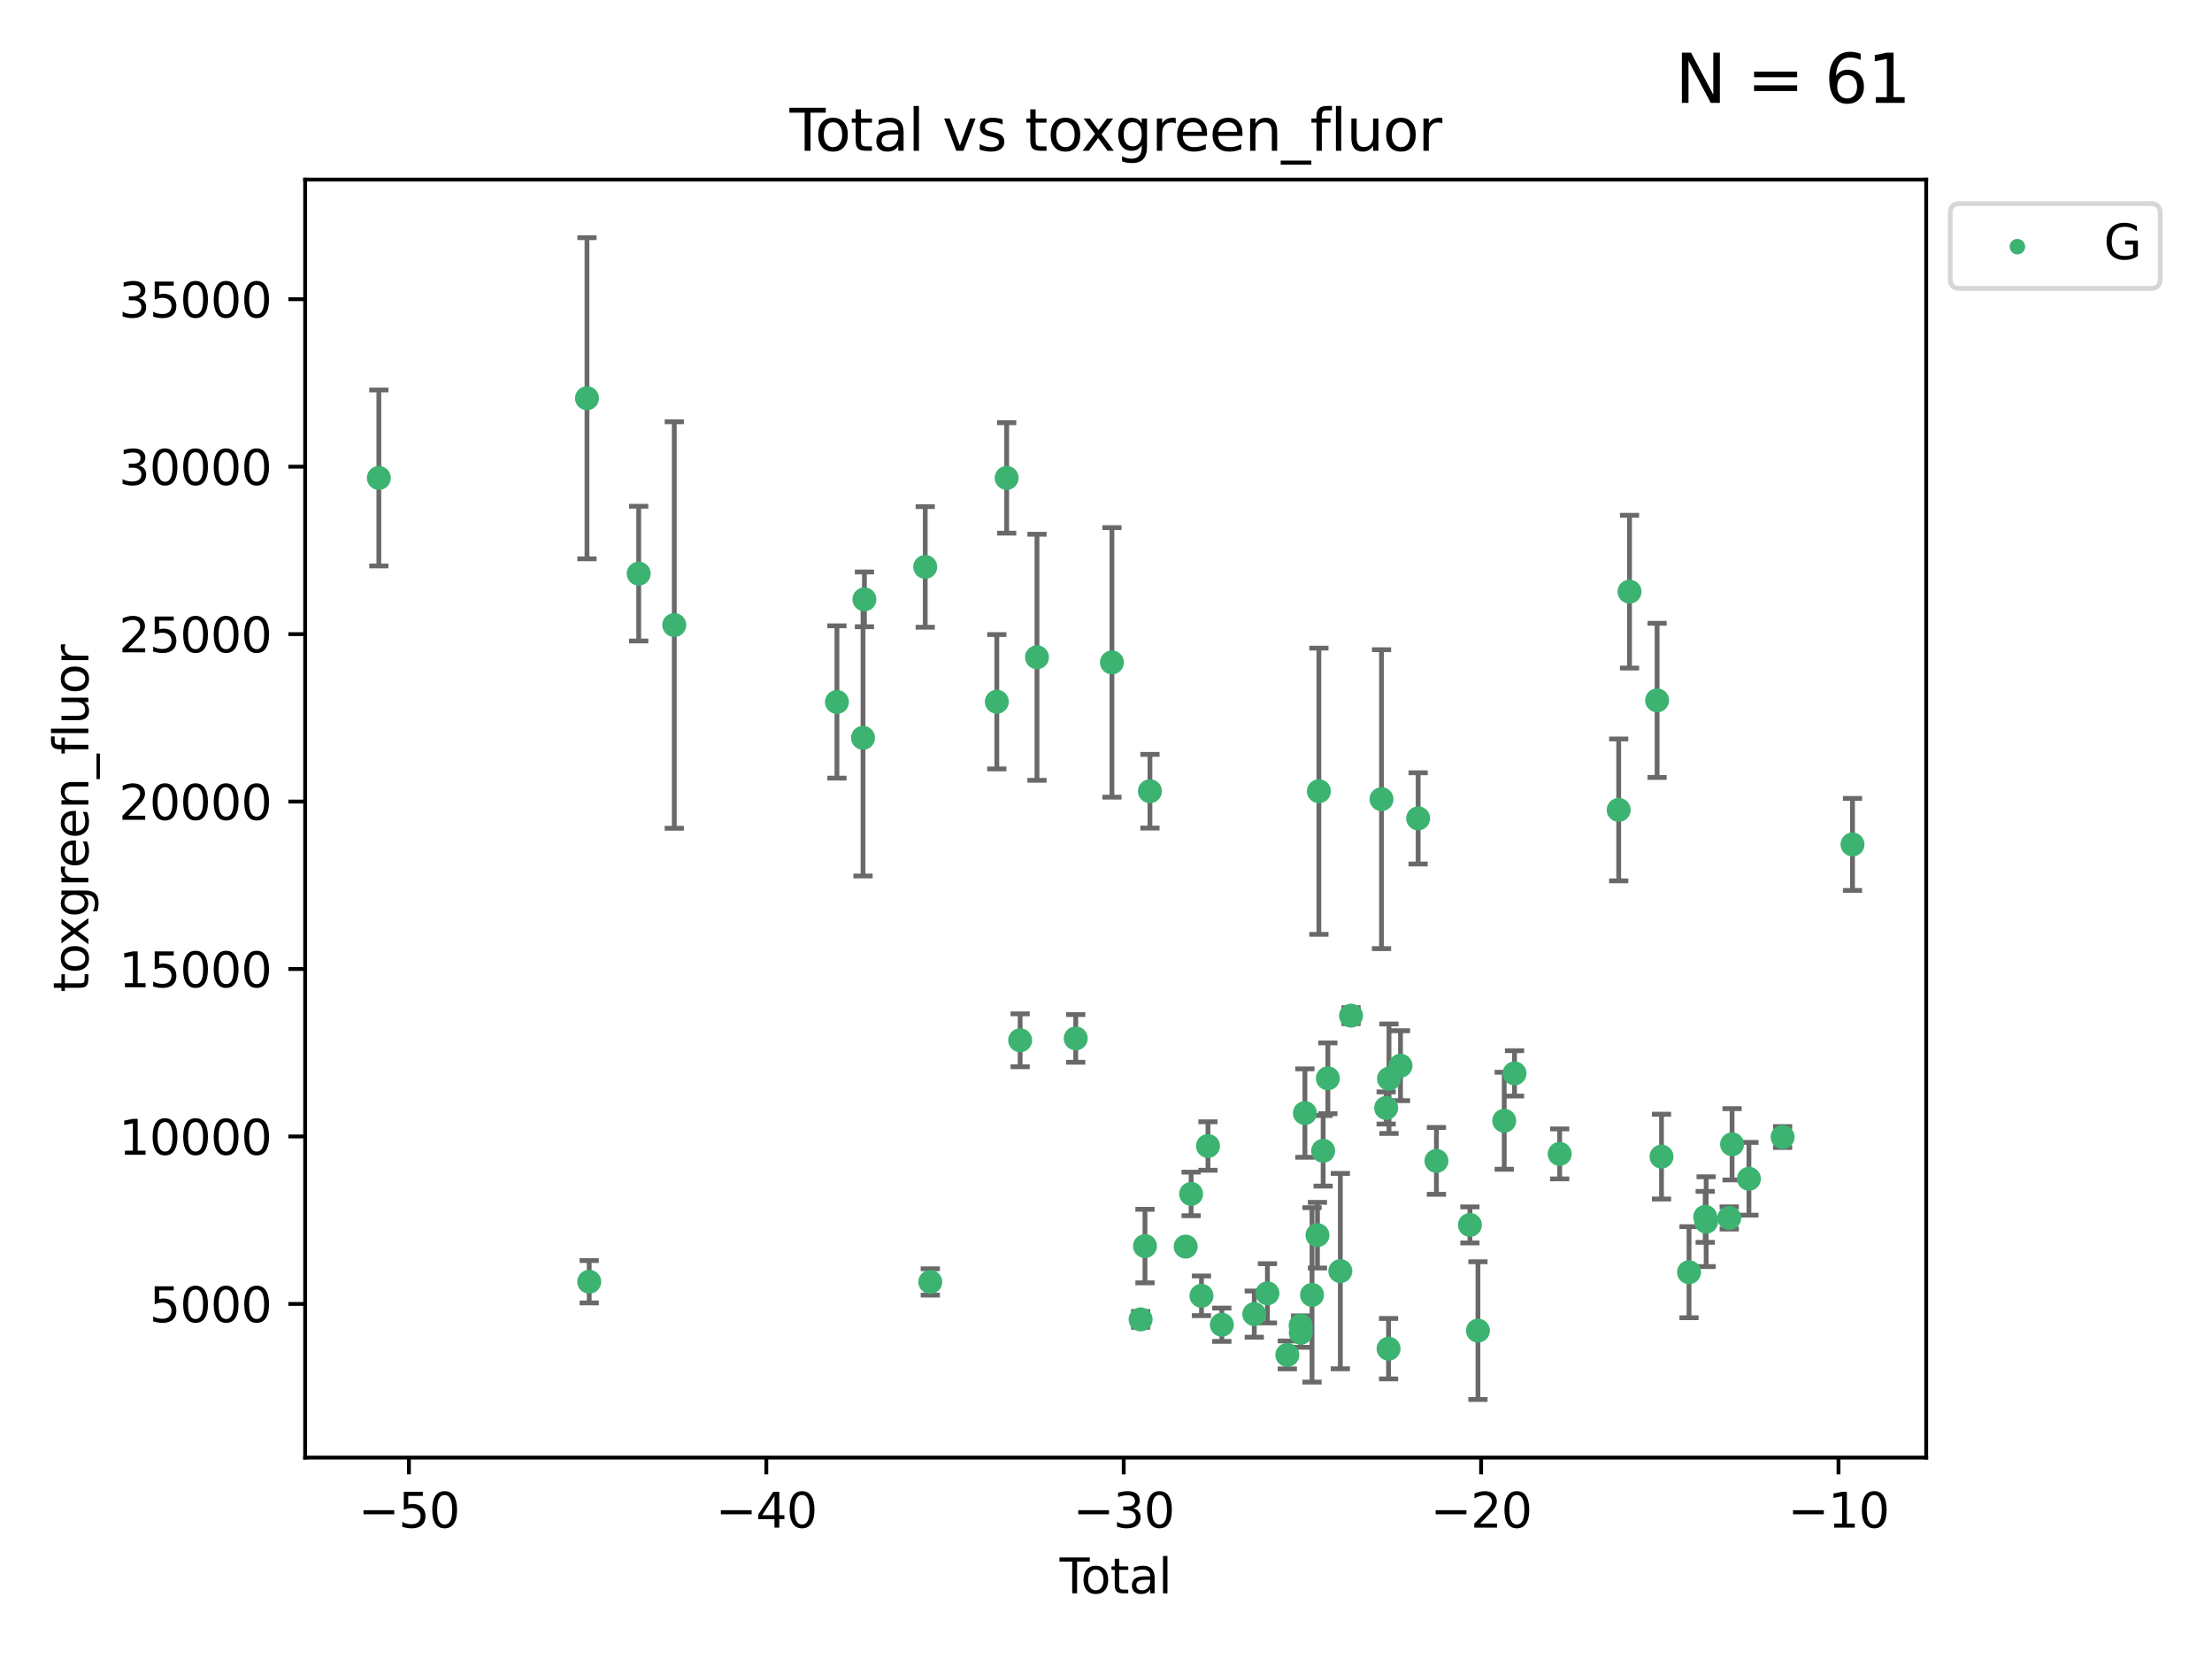 <?xml version="1.0" encoding="utf-8" standalone="no"?>
<!DOCTYPE svg PUBLIC "-//W3C//DTD SVG 1.1//EN"
  "http://www.w3.org/Graphics/SVG/1.1/DTD/svg11.dtd">
<svg xmlns:xlink="http://www.w3.org/1999/xlink" width="460.8pt" height="345.6pt" viewBox="0 0 460.8 345.6" xmlns="http://www.w3.org/2000/svg" version="1.1">
 <defs>
  <style type="text/css">*{stroke-linejoin: round; stroke-linecap: butt}</style>
 </defs>
 <g id="figure_1">
  <g id="patch_1">
   <path d="M 0 345.6 
L 460.8 345.6 
L 460.8 0 
L 0 0 
z
" style="fill: #ffffff"/>
  </g>
  <g id="axes_1">
   <g id="patch_2">
    <path d="M 63.571 303.64 
L 401.26 303.64 
L 401.26 37.411 
L 63.571 37.411 
z
" style="fill: #ffffff"/>
   </g>
   <g id="PathCollection_1">
    <defs>
     <path id="m461b72e464" d="M 0 1.118 
C 0.297 1.118 0.581 1 0.791 0.791 
C 1 0.581 1.118 0.297 1.118 0 
C 1.118 -0.297 1 -0.581 0.791 -0.791 
C 0.581 -1 0.297 -1.118 0 -1.118 
C -0.297 -1.118 -0.581 -1 -0.791 -0.791 
C -1 -0.581 -1.118 -0.297 -1.118 0 
C -1.118 0.297 -1 0.581 -0.791 0.791 
C -0.581 1 -0.297 1.118 0 1.118 
z
" style="stroke: #3cb371"/>
    </defs>
    <g clip-path="url(#p314c90ae66)">
     <use xlink:href="#m461b72e464" x="78.921" y="99.568" style="fill: #3cb371; stroke: #3cb371"/>
     <use xlink:href="#m461b72e464" x="122.278" y="82.96" style="fill: #3cb371; stroke: #3cb371"/>
     <use xlink:href="#m461b72e464" x="122.745" y="267.011" style="fill: #3cb371; stroke: #3cb371"/>
     <use xlink:href="#m461b72e464" x="133.054" y="119.494" style="fill: #3cb371; stroke: #3cb371"/>
     <use xlink:href="#m461b72e464" x="140.466" y="130.205" style="fill: #3cb371; stroke: #3cb371"/>
     <use xlink:href="#m461b72e464" x="174.347" y="146.233" style="fill: #3cb371; stroke: #3cb371"/>
     <use xlink:href="#m461b72e464" x="179.784" y="153.704" style="fill: #3cb371; stroke: #3cb371"/>
     <use xlink:href="#m461b72e464" x="180.076" y="124.857" style="fill: #3cb371; stroke: #3cb371"/>
     <use xlink:href="#m461b72e464" x="192.744" y="118.098" style="fill: #3cb371; stroke: #3cb371"/>
     <use xlink:href="#m461b72e464" x="193.795" y="267.051" style="fill: #3cb371; stroke: #3cb371"/>
     <use xlink:href="#m461b72e464" x="207.655" y="146.182" style="fill: #3cb371; stroke: #3cb371"/>
     <use xlink:href="#m461b72e464" x="209.708" y="99.56" style="fill: #3cb371; stroke: #3cb371"/>
     <use xlink:href="#m461b72e464" x="212.514" y="216.706" style="fill: #3cb371; stroke: #3cb371"/>
     <use xlink:href="#m461b72e464" x="216.022" y="136.922" style="fill: #3cb371; stroke: #3cb371"/>
     <use xlink:href="#m461b72e464" x="224.094" y="216.317" style="fill: #3cb371; stroke: #3cb371"/>
     <use xlink:href="#m461b72e464" x="231.636" y="137.991" style="fill: #3cb371; stroke: #3cb371"/>
     <use xlink:href="#m461b72e464" x="237.612" y="274.852" style="fill: #3cb371; stroke: #3cb371"/>
     <use xlink:href="#m461b72e464" x="238.521" y="259.579" style="fill: #3cb371; stroke: #3cb371"/>
     <use xlink:href="#m461b72e464" x="239.552" y="164.825" style="fill: #3cb371; stroke: #3cb371"/>
     <use xlink:href="#m461b72e464" x="246.995" y="259.692" style="fill: #3cb371; stroke: #3cb371"/>
     <use xlink:href="#m461b72e464" x="248.132" y="248.718" style="fill: #3cb371; stroke: #3cb371"/>
     <use xlink:href="#m461b72e464" x="250.289" y="269.94" style="fill: #3cb371; stroke: #3cb371"/>
     <use xlink:href="#m461b72e464" x="251.643" y="238.732" style="fill: #3cb371; stroke: #3cb371"/>
     <use xlink:href="#m461b72e464" x="254.53" y="275.967" style="fill: #3cb371; stroke: #3cb371"/>
     <use xlink:href="#m461b72e464" x="261.288" y="273.753" style="fill: #3cb371; stroke: #3cb371"/>
     <use xlink:href="#m461b72e464" x="264.028" y="269.422" style="fill: #3cb371; stroke: #3cb371"/>
     <use xlink:href="#m461b72e464" x="268.172" y="282.255" style="fill: #3cb371; stroke: #3cb371"/>
     <use xlink:href="#m461b72e464" x="270.942" y="276.133" style="fill: #3cb371; stroke: #3cb371"/>
     <use xlink:href="#m461b72e464" x="270.973" y="277.644" style="fill: #3cb371; stroke: #3cb371"/>
     <use xlink:href="#m461b72e464" x="271.837" y="231.873" style="fill: #3cb371; stroke: #3cb371"/>
     <use xlink:href="#m461b72e464" x="273.319" y="269.747" style="fill: #3cb371; stroke: #3cb371"/>
     <use xlink:href="#m461b72e464" x="274.449" y="257.311" style="fill: #3cb371; stroke: #3cb371"/>
     <use xlink:href="#m461b72e464" x="274.747" y="164.829" style="fill: #3cb371; stroke: #3cb371"/>
     <use xlink:href="#m461b72e464" x="275.635" y="239.733" style="fill: #3cb371; stroke: #3cb371"/>
     <use xlink:href="#m461b72e464" x="276.618" y="224.633" style="fill: #3cb371; stroke: #3cb371"/>
     <use xlink:href="#m461b72e464" x="279.217" y="264.794" style="fill: #3cb371; stroke: #3cb371"/>
     <use xlink:href="#m461b72e464" x="281.447" y="211.581" style="fill: #3cb371; stroke: #3cb371"/>
     <use xlink:href="#m461b72e464" x="287.795" y="166.481" style="fill: #3cb371; stroke: #3cb371"/>
     <use xlink:href="#m461b72e464" x="288.761" y="230.807" style="fill: #3cb371; stroke: #3cb371"/>
     <use xlink:href="#m461b72e464" x="289.262" y="280.956" style="fill: #3cb371; stroke: #3cb371"/>
     <use xlink:href="#m461b72e464" x="289.352" y="224.717" style="fill: #3cb371; stroke: #3cb371"/>
     <use xlink:href="#m461b72e464" x="291.75" y="222.005" style="fill: #3cb371; stroke: #3cb371"/>
     <use xlink:href="#m461b72e464" x="295.426" y="170.482" style="fill: #3cb371; stroke: #3cb371"/>
     <use xlink:href="#m461b72e464" x="299.234" y="241.836" style="fill: #3cb371; stroke: #3cb371"/>
     <use xlink:href="#m461b72e464" x="306.209" y="255.176" style="fill: #3cb371; stroke: #3cb371"/>
     <use xlink:href="#m461b72e464" x="307.883" y="277.195" style="fill: #3cb371; stroke: #3cb371"/>
     <use xlink:href="#m461b72e464" x="313.358" y="233.473" style="fill: #3cb371; stroke: #3cb371"/>
     <use xlink:href="#m461b72e464" x="315.504" y="223.604" style="fill: #3cb371; stroke: #3cb371"/>
     <use xlink:href="#m461b72e464" x="324.91" y="240.376" style="fill: #3cb371; stroke: #3cb371"/>
     <use xlink:href="#m461b72e464" x="337.204" y="168.718" style="fill: #3cb371; stroke: #3cb371"/>
     <use xlink:href="#m461b72e464" x="339.458" y="123.252" style="fill: #3cb371; stroke: #3cb371"/>
     <use xlink:href="#m461b72e464" x="345.204" y="145.898" style="fill: #3cb371; stroke: #3cb371"/>
     <use xlink:href="#m461b72e464" x="346.122" y="240.944" style="fill: #3cb371; stroke: #3cb371"/>
     <use xlink:href="#m461b72e464" x="351.854" y="265.024" style="fill: #3cb371; stroke: #3cb371"/>
     <use xlink:href="#m461b72e464" x="355.23" y="253.492" style="fill: #3cb371; stroke: #3cb371"/>
     <use xlink:href="#m461b72e464" x="355.424" y="254.494" style="fill: #3cb371; stroke: #3cb371"/>
     <use xlink:href="#m461b72e464" x="360.232" y="253.723" style="fill: #3cb371; stroke: #3cb371"/>
     <use xlink:href="#m461b72e464" x="360.826" y="238.379" style="fill: #3cb371; stroke: #3cb371"/>
     <use xlink:href="#m461b72e464" x="364.333" y="245.561" style="fill: #3cb371; stroke: #3cb371"/>
     <use xlink:href="#m461b72e464" x="371.349" y="236.865" style="fill: #3cb371; stroke: #3cb371"/>
     <use xlink:href="#m461b72e464" x="385.911" y="175.91" style="fill: #3cb371; stroke: #3cb371"/>
    </g>
   </g>
   <g id="matplotlib.axis_1">
    <g id="xtick_1">
     <g id="line2d_1">
      <defs>
       <path id="mdaf152ee42" d="M 0 0 
L 0 3.5 
" style="stroke: #000000; stroke-width: 0.8"/>
      </defs>
      <g>
       <use xlink:href="#mdaf152ee42" x="85.187" y="303.64" style="stroke: #000000; stroke-width: 0.8"/>
      </g>
     </g>
     <g id="text_1">
      <!-- −50 -->
      <g transform="translate(74.634 318.238)scale(0.1 -0.1)">
       <defs>
        <path id="DejaVuSans-2212" d="M 678 2272 
L 4684 2272 
L 4684 1741 
L 678 1741 
L 678 2272 
z
" transform="scale(0.016)"/>
        <path id="DejaVuSans-35" d="M 691 4666 
L 3169 4666 
L 3169 4134 
L 1269 4134 
L 1269 2991 
Q 1406 3038 1543 3061 
Q 1681 3084 1819 3084 
Q 2600 3084 3056 2656 
Q 3513 2228 3513 1497 
Q 3513 744 3044 326 
Q 2575 -91 1722 -91 
Q 1428 -91 1123 -41 
Q 819 9 494 109 
L 494 744 
Q 775 591 1075 516 
Q 1375 441 1709 441 
Q 2250 441 2565 725 
Q 2881 1009 2881 1497 
Q 2881 1984 2565 2268 
Q 2250 2553 1709 2553 
Q 1456 2553 1204 2497 
Q 953 2441 691 2322 
L 691 4666 
z
" transform="scale(0.016)"/>
        <path id="DejaVuSans-30" d="M 2034 4250 
Q 1547 4250 1301 3770 
Q 1056 3291 1056 2328 
Q 1056 1369 1301 889 
Q 1547 409 2034 409 
Q 2525 409 2770 889 
Q 3016 1369 3016 2328 
Q 3016 3291 2770 3770 
Q 2525 4250 2034 4250 
z
M 2034 4750 
Q 2819 4750 3233 4129 
Q 3647 3509 3647 2328 
Q 3647 1150 3233 529 
Q 2819 -91 2034 -91 
Q 1250 -91 836 529 
Q 422 1150 422 2328 
Q 422 3509 836 4129 
Q 1250 4750 2034 4750 
z
" transform="scale(0.016)"/>
       </defs>
       <use xlink:href="#DejaVuSans-2212"/>
       <use xlink:href="#DejaVuSans-35" x="83.789"/>
       <use xlink:href="#DejaVuSans-30" x="147.412"/>
      </g>
     </g>
    </g>
    <g id="xtick_2">
     <g id="line2d_2">
      <g>
       <use xlink:href="#mdaf152ee42" x="159.638" y="303.64" style="stroke: #000000; stroke-width: 0.8"/>
      </g>
     </g>
     <g id="text_2">
      <!-- −40 -->
      <g transform="translate(149.086 318.238)scale(0.1 -0.1)">
       <defs>
        <path id="DejaVuSans-34" d="M 2419 4116 
L 825 1625 
L 2419 1625 
L 2419 4116 
z
M 2253 4666 
L 3047 4666 
L 3047 1625 
L 3713 1625 
L 3713 1100 
L 3047 1100 
L 3047 0 
L 2419 0 
L 2419 1100 
L 313 1100 
L 313 1709 
L 2253 4666 
z
" transform="scale(0.016)"/>
       </defs>
       <use xlink:href="#DejaVuSans-2212"/>
       <use xlink:href="#DejaVuSans-34" x="83.789"/>
       <use xlink:href="#DejaVuSans-30" x="147.412"/>
      </g>
     </g>
    </g>
    <g id="xtick_3">
     <g id="line2d_3">
      <g>
       <use xlink:href="#mdaf152ee42" x="234.089" y="303.64" style="stroke: #000000; stroke-width: 0.8"/>
      </g>
     </g>
     <g id="text_3">
      <!-- −30 -->
      <g transform="translate(223.537 318.238)scale(0.1 -0.1)">
       <defs>
        <path id="DejaVuSans-33" d="M 2597 2516 
Q 3050 2419 3304 2112 
Q 3559 1806 3559 1356 
Q 3559 666 3084 287 
Q 2609 -91 1734 -91 
Q 1441 -91 1130 -33 
Q 819 25 488 141 
L 488 750 
Q 750 597 1062 519 
Q 1375 441 1716 441 
Q 2309 441 2620 675 
Q 2931 909 2931 1356 
Q 2931 1769 2642 2001 
Q 2353 2234 1838 2234 
L 1294 2234 
L 1294 2753 
L 1863 2753 
Q 2328 2753 2575 2939 
Q 2822 3125 2822 3475 
Q 2822 3834 2567 4026 
Q 2313 4219 1838 4219 
Q 1578 4219 1281 4162 
Q 984 4106 628 3988 
L 628 4550 
Q 988 4650 1302 4700 
Q 1616 4750 1894 4750 
Q 2613 4750 3031 4423 
Q 3450 4097 3450 3541 
Q 3450 3153 3228 2886 
Q 3006 2619 2597 2516 
z
" transform="scale(0.016)"/>
       </defs>
       <use xlink:href="#DejaVuSans-2212"/>
       <use xlink:href="#DejaVuSans-33" x="83.789"/>
       <use xlink:href="#DejaVuSans-30" x="147.412"/>
      </g>
     </g>
    </g>
    <g id="xtick_4">
     <g id="line2d_4">
      <g>
       <use xlink:href="#mdaf152ee42" x="308.541" y="303.64" style="stroke: #000000; stroke-width: 0.8"/>
      </g>
     </g>
     <g id="text_4">
      <!-- −20 -->
      <g transform="translate(297.988 318.238)scale(0.1 -0.1)">
       <defs>
        <path id="DejaVuSans-32" d="M 1228 531 
L 3431 531 
L 3431 0 
L 469 0 
L 469 531 
Q 828 903 1448 1529 
Q 2069 2156 2228 2338 
Q 2531 2678 2651 2914 
Q 2772 3150 2772 3378 
Q 2772 3750 2511 3984 
Q 2250 4219 1831 4219 
Q 1534 4219 1204 4116 
Q 875 4013 500 3803 
L 500 4441 
Q 881 4594 1212 4672 
Q 1544 4750 1819 4750 
Q 2544 4750 2975 4387 
Q 3406 4025 3406 3419 
Q 3406 3131 3298 2873 
Q 3191 2616 2906 2266 
Q 2828 2175 2409 1742 
Q 1991 1309 1228 531 
z
" transform="scale(0.016)"/>
       </defs>
       <use xlink:href="#DejaVuSans-2212"/>
       <use xlink:href="#DejaVuSans-32" x="83.789"/>
       <use xlink:href="#DejaVuSans-30" x="147.412"/>
      </g>
     </g>
    </g>
    <g id="xtick_5">
     <g id="line2d_5">
      <g>
       <use xlink:href="#mdaf152ee42" x="382.992" y="303.64" style="stroke: #000000; stroke-width: 0.8"/>
      </g>
     </g>
     <g id="text_5">
      <!-- −10 -->
      <g transform="translate(372.44 318.238)scale(0.1 -0.1)">
       <defs>
        <path id="DejaVuSans-31" d="M 794 531 
L 1825 531 
L 1825 4091 
L 703 3866 
L 703 4441 
L 1819 4666 
L 2450 4666 
L 2450 531 
L 3481 531 
L 3481 0 
L 794 0 
L 794 531 
z
" transform="scale(0.016)"/>
       </defs>
       <use xlink:href="#DejaVuSans-2212"/>
       <use xlink:href="#DejaVuSans-31" x="83.789"/>
       <use xlink:href="#DejaVuSans-30" x="147.412"/>
      </g>
     </g>
    </g>
    <g id="text_6">
     <!-- Total -->
     <g transform="translate(220.739 331.917)scale(0.1 -0.1)">
      <defs>
       <path id="DejaVuSans-54" d="M -19 4666 
L 3928 4666 
L 3928 4134 
L 2272 4134 
L 2272 0 
L 1638 0 
L 1638 4134 
L -19 4134 
L -19 4666 
z
" transform="scale(0.016)"/>
       <path id="DejaVuSans-6f" d="M 1959 3097 
Q 1497 3097 1228 2736 
Q 959 2375 959 1747 
Q 959 1119 1226 758 
Q 1494 397 1959 397 
Q 2419 397 2687 759 
Q 2956 1122 2956 1747 
Q 2956 2369 2687 2733 
Q 2419 3097 1959 3097 
z
M 1959 3584 
Q 2709 3584 3137 3096 
Q 3566 2609 3566 1747 
Q 3566 888 3137 398 
Q 2709 -91 1959 -91 
Q 1206 -91 779 398 
Q 353 888 353 1747 
Q 353 2609 779 3096 
Q 1206 3584 1959 3584 
z
" transform="scale(0.016)"/>
       <path id="DejaVuSans-74" d="M 1172 4494 
L 1172 3500 
L 2356 3500 
L 2356 3053 
L 1172 3053 
L 1172 1153 
Q 1172 725 1289 603 
Q 1406 481 1766 481 
L 2356 481 
L 2356 0 
L 1766 0 
Q 1100 0 847 248 
Q 594 497 594 1153 
L 594 3053 
L 172 3053 
L 172 3500 
L 594 3500 
L 594 4494 
L 1172 4494 
z
" transform="scale(0.016)"/>
       <path id="DejaVuSans-61" d="M 2194 1759 
Q 1497 1759 1228 1600 
Q 959 1441 959 1056 
Q 959 750 1161 570 
Q 1363 391 1709 391 
Q 2188 391 2477 730 
Q 2766 1069 2766 1631 
L 2766 1759 
L 2194 1759 
z
M 3341 1997 
L 3341 0 
L 2766 0 
L 2766 531 
Q 2569 213 2275 61 
Q 1981 -91 1556 -91 
Q 1019 -91 701 211 
Q 384 513 384 1019 
Q 384 1609 779 1909 
Q 1175 2209 1959 2209 
L 2766 2209 
L 2766 2266 
Q 2766 2663 2505 2880 
Q 2244 3097 1772 3097 
Q 1472 3097 1187 3025 
Q 903 2953 641 2809 
L 641 3341 
Q 956 3463 1253 3523 
Q 1550 3584 1831 3584 
Q 2591 3584 2966 3190 
Q 3341 2797 3341 1997 
z
" transform="scale(0.016)"/>
       <path id="DejaVuSans-6c" d="M 603 4863 
L 1178 4863 
L 1178 0 
L 603 0 
L 603 4863 
z
" transform="scale(0.016)"/>
      </defs>
      <use xlink:href="#DejaVuSans-54"/>
      <use xlink:href="#DejaVuSans-6f" x="44.084"/>
      <use xlink:href="#DejaVuSans-74" x="105.266"/>
      <use xlink:href="#DejaVuSans-61" x="144.475"/>
      <use xlink:href="#DejaVuSans-6c" x="205.754"/>
     </g>
    </g>
   </g>
   <g id="matplotlib.axis_2">
    <g id="ytick_1">
     <g id="line2d_6">
      <defs>
       <path id="m84007b09c6" d="M 0 0 
L -3.5 0 
" style="stroke: #000000; stroke-width: 0.8"/>
      </defs>
      <g>
       <use xlink:href="#m84007b09c6" x="63.571" y="271.633" style="stroke: #000000; stroke-width: 0.8"/>
      </g>
     </g>
     <g id="text_7">
      <!-- 5000 -->
      <g transform="translate(31.121 275.432)scale(0.1 -0.1)">
       <use xlink:href="#DejaVuSans-35"/>
       <use xlink:href="#DejaVuSans-30" x="63.623"/>
       <use xlink:href="#DejaVuSans-30" x="127.246"/>
       <use xlink:href="#DejaVuSans-30" x="190.869"/>
      </g>
     </g>
    </g>
    <g id="ytick_2">
     <g id="line2d_7">
      <g>
       <use xlink:href="#m84007b09c6" x="63.571" y="236.749" style="stroke: #000000; stroke-width: 0.8"/>
      </g>
     </g>
     <g id="text_8">
      <!-- 10000 -->
      <g transform="translate(24.759 240.548)scale(0.1 -0.1)">
       <use xlink:href="#DejaVuSans-31"/>
       <use xlink:href="#DejaVuSans-30" x="63.623"/>
       <use xlink:href="#DejaVuSans-30" x="127.246"/>
       <use xlink:href="#DejaVuSans-30" x="190.869"/>
       <use xlink:href="#DejaVuSans-30" x="254.492"/>
      </g>
     </g>
    </g>
    <g id="ytick_3">
     <g id="line2d_8">
      <g>
       <use xlink:href="#m84007b09c6" x="63.571" y="201.865" style="stroke: #000000; stroke-width: 0.8"/>
      </g>
     </g>
     <g id="text_9">
      <!-- 15000 -->
      <g transform="translate(24.759 205.664)scale(0.1 -0.1)">
       <use xlink:href="#DejaVuSans-31"/>
       <use xlink:href="#DejaVuSans-35" x="63.623"/>
       <use xlink:href="#DejaVuSans-30" x="127.246"/>
       <use xlink:href="#DejaVuSans-30" x="190.869"/>
       <use xlink:href="#DejaVuSans-30" x="254.492"/>
      </g>
     </g>
    </g>
    <g id="ytick_4">
     <g id="line2d_9">
      <g>
       <use xlink:href="#m84007b09c6" x="63.571" y="166.981" style="stroke: #000000; stroke-width: 0.8"/>
      </g>
     </g>
     <g id="text_10">
      <!-- 20000 -->
      <g transform="translate(24.759 170.78)scale(0.1 -0.1)">
       <use xlink:href="#DejaVuSans-32"/>
       <use xlink:href="#DejaVuSans-30" x="63.623"/>
       <use xlink:href="#DejaVuSans-30" x="127.246"/>
       <use xlink:href="#DejaVuSans-30" x="190.869"/>
       <use xlink:href="#DejaVuSans-30" x="254.492"/>
      </g>
     </g>
    </g>
    <g id="ytick_5">
     <g id="line2d_10">
      <g>
       <use xlink:href="#m84007b09c6" x="63.571" y="132.097" style="stroke: #000000; stroke-width: 0.8"/>
      </g>
     </g>
     <g id="text_11">
      <!-- 25000 -->
      <g transform="translate(24.759 135.896)scale(0.1 -0.1)">
       <use xlink:href="#DejaVuSans-32"/>
       <use xlink:href="#DejaVuSans-35" x="63.623"/>
       <use xlink:href="#DejaVuSans-30" x="127.246"/>
       <use xlink:href="#DejaVuSans-30" x="190.869"/>
       <use xlink:href="#DejaVuSans-30" x="254.492"/>
      </g>
     </g>
    </g>
    <g id="ytick_6">
     <g id="line2d_11">
      <g>
       <use xlink:href="#m84007b09c6" x="63.571" y="97.213" style="stroke: #000000; stroke-width: 0.8"/>
      </g>
     </g>
     <g id="text_12">
      <!-- 30000 -->
      <g transform="translate(24.759 101.013)scale(0.1 -0.1)">
       <use xlink:href="#DejaVuSans-33"/>
       <use xlink:href="#DejaVuSans-30" x="63.623"/>
       <use xlink:href="#DejaVuSans-30" x="127.246"/>
       <use xlink:href="#DejaVuSans-30" x="190.869"/>
       <use xlink:href="#DejaVuSans-30" x="254.492"/>
      </g>
     </g>
    </g>
    <g id="ytick_7">
     <g id="line2d_12">
      <g>
       <use xlink:href="#m84007b09c6" x="63.571" y="62.33" style="stroke: #000000; stroke-width: 0.8"/>
      </g>
     </g>
     <g id="text_13">
      <!-- 35000 -->
      <g transform="translate(24.759 66.129)scale(0.1 -0.1)">
       <use xlink:href="#DejaVuSans-33"/>
       <use xlink:href="#DejaVuSans-35" x="63.623"/>
       <use xlink:href="#DejaVuSans-30" x="127.246"/>
       <use xlink:href="#DejaVuSans-30" x="190.869"/>
       <use xlink:href="#DejaVuSans-30" x="254.492"/>
      </g>
     </g>
    </g>
    <g id="text_14">
     <!-- toxgreen_fluor -->
     <g transform="translate(18.401 206.72)rotate(-90)scale(0.1 -0.1)">
      <defs>
       <path id="DejaVuSans-78" d="M 3513 3500 
L 2247 1797 
L 3578 0 
L 2900 0 
L 1881 1375 
L 863 0 
L 184 0 
L 1544 1831 
L 300 3500 
L 978 3500 
L 1906 2253 
L 2834 3500 
L 3513 3500 
z
" transform="scale(0.016)"/>
       <path id="DejaVuSans-67" d="M 2906 1791 
Q 2906 2416 2648 2759 
Q 2391 3103 1925 3103 
Q 1463 3103 1205 2759 
Q 947 2416 947 1791 
Q 947 1169 1205 825 
Q 1463 481 1925 481 
Q 2391 481 2648 825 
Q 2906 1169 2906 1791 
z
M 3481 434 
Q 3481 -459 3084 -895 
Q 2688 -1331 1869 -1331 
Q 1566 -1331 1297 -1286 
Q 1028 -1241 775 -1147 
L 775 -588 
Q 1028 -725 1275 -790 
Q 1522 -856 1778 -856 
Q 2344 -856 2625 -561 
Q 2906 -266 2906 331 
L 2906 616 
Q 2728 306 2450 153 
Q 2172 0 1784 0 
Q 1141 0 747 490 
Q 353 981 353 1791 
Q 353 2603 747 3093 
Q 1141 3584 1784 3584 
Q 2172 3584 2450 3431 
Q 2728 3278 2906 2969 
L 2906 3500 
L 3481 3500 
L 3481 434 
z
" transform="scale(0.016)"/>
       <path id="DejaVuSans-72" d="M 2631 2963 
Q 2534 3019 2420 3045 
Q 2306 3072 2169 3072 
Q 1681 3072 1420 2755 
Q 1159 2438 1159 1844 
L 1159 0 
L 581 0 
L 581 3500 
L 1159 3500 
L 1159 2956 
Q 1341 3275 1631 3429 
Q 1922 3584 2338 3584 
Q 2397 3584 2469 3576 
Q 2541 3569 2628 3553 
L 2631 2963 
z
" transform="scale(0.016)"/>
       <path id="DejaVuSans-65" d="M 3597 1894 
L 3597 1613 
L 953 1613 
Q 991 1019 1311 708 
Q 1631 397 2203 397 
Q 2534 397 2845 478 
Q 3156 559 3463 722 
L 3463 178 
Q 3153 47 2828 -22 
Q 2503 -91 2169 -91 
Q 1331 -91 842 396 
Q 353 884 353 1716 
Q 353 2575 817 3079 
Q 1281 3584 2069 3584 
Q 2775 3584 3186 3129 
Q 3597 2675 3597 1894 
z
M 3022 2063 
Q 3016 2534 2758 2815 
Q 2500 3097 2075 3097 
Q 1594 3097 1305 2825 
Q 1016 2553 972 2059 
L 3022 2063 
z
" transform="scale(0.016)"/>
       <path id="DejaVuSans-6e" d="M 3513 2113 
L 3513 0 
L 2938 0 
L 2938 2094 
Q 2938 2591 2744 2837 
Q 2550 3084 2163 3084 
Q 1697 3084 1428 2787 
Q 1159 2491 1159 1978 
L 1159 0 
L 581 0 
L 581 3500 
L 1159 3500 
L 1159 2956 
Q 1366 3272 1645 3428 
Q 1925 3584 2291 3584 
Q 2894 3584 3203 3211 
Q 3513 2838 3513 2113 
z
" transform="scale(0.016)"/>
       <path id="DejaVuSans-5f" d="M 3263 -1063 
L 3263 -1509 
L -63 -1509 
L -63 -1063 
L 3263 -1063 
z
" transform="scale(0.016)"/>
       <path id="DejaVuSans-66" d="M 2375 4863 
L 2375 4384 
L 1825 4384 
Q 1516 4384 1395 4259 
Q 1275 4134 1275 3809 
L 1275 3500 
L 2222 3500 
L 2222 3053 
L 1275 3053 
L 1275 0 
L 697 0 
L 697 3053 
L 147 3053 
L 147 3500 
L 697 3500 
L 697 3744 
Q 697 4328 969 4595 
Q 1241 4863 1831 4863 
L 2375 4863 
z
" transform="scale(0.016)"/>
       <path id="DejaVuSans-75" d="M 544 1381 
L 544 3500 
L 1119 3500 
L 1119 1403 
Q 1119 906 1312 657 
Q 1506 409 1894 409 
Q 2359 409 2629 706 
Q 2900 1003 2900 1516 
L 2900 3500 
L 3475 3500 
L 3475 0 
L 2900 0 
L 2900 538 
Q 2691 219 2414 64 
Q 2138 -91 1772 -91 
Q 1169 -91 856 284 
Q 544 659 544 1381 
z
M 1991 3584 
L 1991 3584 
z
" transform="scale(0.016)"/>
      </defs>
      <use xlink:href="#DejaVuSans-74"/>
      <use xlink:href="#DejaVuSans-6f" x="39.209"/>
      <use xlink:href="#DejaVuSans-78" x="97.266"/>
      <use xlink:href="#DejaVuSans-67" x="156.445"/>
      <use xlink:href="#DejaVuSans-72" x="219.922"/>
      <use xlink:href="#DejaVuSans-65" x="258.785"/>
      <use xlink:href="#DejaVuSans-65" x="320.309"/>
      <use xlink:href="#DejaVuSans-6e" x="381.832"/>
      <use xlink:href="#DejaVuSans-5f" x="445.211"/>
      <use xlink:href="#DejaVuSans-66" x="495.211"/>
      <use xlink:href="#DejaVuSans-6c" x="530.416"/>
      <use xlink:href="#DejaVuSans-75" x="558.199"/>
      <use xlink:href="#DejaVuSans-6f" x="621.578"/>
      <use xlink:href="#DejaVuSans-72" x="682.76"/>
     </g>
    </g>
   </g>
   <g id="LineCollection_1">
    <path d="M 78.921 117.897 
L 78.921 81.238 
" clip-path="url(#p314c90ae66)" style="fill: none; stroke: #696969"/>
    <path d="M 122.278 116.408 
L 122.278 49.513 
" clip-path="url(#p314c90ae66)" style="fill: none; stroke: #696969"/>
    <path d="M 122.745 271.423 
L 122.745 262.598 
" clip-path="url(#p314c90ae66)" style="fill: none; stroke: #696969"/>
    <path d="M 133.054 133.526 
L 133.054 105.461 
" clip-path="url(#p314c90ae66)" style="fill: none; stroke: #696969"/>
    <path d="M 140.466 172.542 
L 140.466 87.867 
" clip-path="url(#p314c90ae66)" style="fill: none; stroke: #696969"/>
    <path d="M 174.347 162.094 
L 174.347 130.372 
" clip-path="url(#p314c90ae66)" style="fill: none; stroke: #696969"/>
    <path d="M 179.784 182.486 
L 179.784 124.923 
" clip-path="url(#p314c90ae66)" style="fill: none; stroke: #696969"/>
    <path d="M 180.076 130.561 
L 180.076 119.154 
" clip-path="url(#p314c90ae66)" style="fill: none; stroke: #696969"/>
    <path d="M 192.744 130.662 
L 192.744 105.533 
" clip-path="url(#p314c90ae66)" style="fill: none; stroke: #696969"/>
    <path d="M 193.795 269.797 
L 193.795 264.305 
" clip-path="url(#p314c90ae66)" style="fill: none; stroke: #696969"/>
    <path d="M 207.655 160.176 
L 207.655 132.188 
" clip-path="url(#p314c90ae66)" style="fill: none; stroke: #696969"/>
    <path d="M 209.708 111.064 
L 209.708 88.056 
" clip-path="url(#p314c90ae66)" style="fill: none; stroke: #696969"/>
    <path d="M 212.514 222.216 
L 212.514 211.197 
" clip-path="url(#p314c90ae66)" style="fill: none; stroke: #696969"/>
    <path d="M 216.022 162.552 
L 216.022 111.293 
" clip-path="url(#p314c90ae66)" style="fill: none; stroke: #696969"/>
    <path d="M 224.094 221.286 
L 224.094 211.348 
" clip-path="url(#p314c90ae66)" style="fill: none; stroke: #696969"/>
    <path d="M 231.636 166.064 
L 231.636 109.918 
" clip-path="url(#p314c90ae66)" style="fill: none; stroke: #696969"/>
    <path d="M 237.612 276.493 
L 237.612 273.211 
" clip-path="url(#p314c90ae66)" style="fill: none; stroke: #696969"/>
    <path d="M 238.521 267.241 
L 238.521 251.917 
" clip-path="url(#p314c90ae66)" style="fill: none; stroke: #696969"/>
    <path d="M 239.552 172.498 
L 239.552 157.152 
" clip-path="url(#p314c90ae66)" style="fill: none; stroke: #696969"/>
    <path d="M 246.995 260.56 
L 246.995 258.824 
" clip-path="url(#p314c90ae66)" style="fill: none; stroke: #696969"/>
    <path d="M 248.132 253.257 
L 248.132 244.179 
" clip-path="url(#p314c90ae66)" style="fill: none; stroke: #696969"/>
    <path d="M 250.289 274.072 
L 250.289 265.808 
" clip-path="url(#p314c90ae66)" style="fill: none; stroke: #696969"/>
    <path d="M 251.643 243.781 
L 251.643 233.683 
" clip-path="url(#p314c90ae66)" style="fill: none; stroke: #696969"/>
    <path d="M 254.53 279.437 
L 254.53 272.498 
" clip-path="url(#p314c90ae66)" style="fill: none; stroke: #696969"/>
    <path d="M 261.288 278.561 
L 261.288 268.945 
" clip-path="url(#p314c90ae66)" style="fill: none; stroke: #696969"/>
    <path d="M 264.028 275.591 
L 264.028 263.253 
" clip-path="url(#p314c90ae66)" style="fill: none; stroke: #696969"/>
    <path d="M 268.172 285.162 
L 268.172 279.348 
" clip-path="url(#p314c90ae66)" style="fill: none; stroke: #696969"/>
    <path d="M 270.942 278.146 
L 270.942 274.12 
" clip-path="url(#p314c90ae66)" style="fill: none; stroke: #696969"/>
    <path d="M 270.973 280.665 
L 270.973 274.622 
" clip-path="url(#p314c90ae66)" style="fill: none; stroke: #696969"/>
    <path d="M 271.837 241.078 
L 271.837 222.668 
" clip-path="url(#p314c90ae66)" style="fill: none; stroke: #696969"/>
    <path d="M 273.319 287.918 
L 273.319 251.577 
" clip-path="url(#p314c90ae66)" style="fill: none; stroke: #696969"/>
    <path d="M 274.449 264.145 
L 274.449 250.476 
" clip-path="url(#p314c90ae66)" style="fill: none; stroke: #696969"/>
    <path d="M 274.747 194.639 
L 274.747 135.018 
" clip-path="url(#p314c90ae66)" style="fill: none; stroke: #696969"/>
    <path d="M 275.635 247.086 
L 275.635 232.38 
" clip-path="url(#p314c90ae66)" style="fill: none; stroke: #696969"/>
    <path d="M 276.618 232.01 
L 276.618 217.256 
" clip-path="url(#p314c90ae66)" style="fill: none; stroke: #696969"/>
    <path d="M 279.217 285.142 
L 279.217 244.446 
" clip-path="url(#p314c90ae66)" style="fill: none; stroke: #696969"/>
    <path d="M 281.447 213.255 
L 281.447 209.907 
" clip-path="url(#p314c90ae66)" style="fill: none; stroke: #696969"/>
    <path d="M 287.795 197.617 
L 287.795 135.346 
" clip-path="url(#p314c90ae66)" style="fill: none; stroke: #696969"/>
    <path d="M 288.761 234.152 
L 288.761 227.462 
" clip-path="url(#p314c90ae66)" style="fill: none; stroke: #696969"/>
    <path d="M 289.262 287.251 
L 289.262 274.66 
" clip-path="url(#p314c90ae66)" style="fill: none; stroke: #696969"/>
    <path d="M 289.352 236.121 
L 289.352 213.313 
" clip-path="url(#p314c90ae66)" style="fill: none; stroke: #696969"/>
    <path d="M 291.75 229.291 
L 291.75 214.719 
" clip-path="url(#p314c90ae66)" style="fill: none; stroke: #696969"/>
    <path d="M 295.426 179.981 
L 295.426 160.983 
" clip-path="url(#p314c90ae66)" style="fill: none; stroke: #696969"/>
    <path d="M 299.234 248.797 
L 299.234 234.874 
" clip-path="url(#p314c90ae66)" style="fill: none; stroke: #696969"/>
    <path d="M 306.209 258.929 
L 306.209 251.422 
" clip-path="url(#p314c90ae66)" style="fill: none; stroke: #696969"/>
    <path d="M 307.883 291.539 
L 307.883 262.85 
" clip-path="url(#p314c90ae66)" style="fill: none; stroke: #696969"/>
    <path d="M 313.358 243.573 
L 313.358 223.373 
" clip-path="url(#p314c90ae66)" style="fill: none; stroke: #696969"/>
    <path d="M 315.504 228.326 
L 315.504 218.882 
" clip-path="url(#p314c90ae66)" style="fill: none; stroke: #696969"/>
    <path d="M 324.91 245.578 
L 324.91 235.174 
" clip-path="url(#p314c90ae66)" style="fill: none; stroke: #696969"/>
    <path d="M 337.204 183.496 
L 337.204 153.941 
" clip-path="url(#p314c90ae66)" style="fill: none; stroke: #696969"/>
    <path d="M 339.458 139.164 
L 339.458 107.34 
" clip-path="url(#p314c90ae66)" style="fill: none; stroke: #696969"/>
    <path d="M 345.204 161.956 
L 345.204 129.841 
" clip-path="url(#p314c90ae66)" style="fill: none; stroke: #696969"/>
    <path d="M 346.122 249.779 
L 346.122 232.109 
" clip-path="url(#p314c90ae66)" style="fill: none; stroke: #696969"/>
    <path d="M 351.854 274.511 
L 351.854 255.538 
" clip-path="url(#p314c90ae66)" style="fill: none; stroke: #696969"/>
    <path d="M 355.23 258.8 
L 355.23 248.184 
" clip-path="url(#p314c90ae66)" style="fill: none; stroke: #696969"/>
    <path d="M 355.424 263.846 
L 355.424 245.141 
" clip-path="url(#p314c90ae66)" style="fill: none; stroke: #696969"/>
    <path d="M 360.232 256.034 
L 360.232 251.412 
" clip-path="url(#p314c90ae66)" style="fill: none; stroke: #696969"/>
    <path d="M 360.826 245.805 
L 360.826 230.953 
" clip-path="url(#p314c90ae66)" style="fill: none; stroke: #696969"/>
    <path d="M 364.333 253.142 
L 364.333 237.981 
" clip-path="url(#p314c90ae66)" style="fill: none; stroke: #696969"/>
    <path d="M 371.349 239.043 
L 371.349 234.687 
" clip-path="url(#p314c90ae66)" style="fill: none; stroke: #696969"/>
    <path d="M 385.911 185.493 
L 385.911 166.326 
" clip-path="url(#p314c90ae66)" style="fill: none; stroke: #696969"/>
   </g>
   <g id="line2d_13">
    <defs>
     <path id="m9363d1845a" d="M 2 0 
L -2 -0 
" style="stroke: #696969"/>
    </defs>
    <g clip-path="url(#p314c90ae66)">
     <use xlink:href="#m9363d1845a" x="78.921" y="117.897" style="fill: #696969; stroke: #696969"/>
     <use xlink:href="#m9363d1845a" x="122.278" y="116.408" style="fill: #696969; stroke: #696969"/>
     <use xlink:href="#m9363d1845a" x="122.745" y="271.423" style="fill: #696969; stroke: #696969"/>
     <use xlink:href="#m9363d1845a" x="133.054" y="133.526" style="fill: #696969; stroke: #696969"/>
     <use xlink:href="#m9363d1845a" x="140.466" y="172.542" style="fill: #696969; stroke: #696969"/>
     <use xlink:href="#m9363d1845a" x="174.347" y="162.094" style="fill: #696969; stroke: #696969"/>
     <use xlink:href="#m9363d1845a" x="179.784" y="182.486" style="fill: #696969; stroke: #696969"/>
     <use xlink:href="#m9363d1845a" x="180.076" y="130.561" style="fill: #696969; stroke: #696969"/>
     <use xlink:href="#m9363d1845a" x="192.744" y="130.662" style="fill: #696969; stroke: #696969"/>
     <use xlink:href="#m9363d1845a" x="193.795" y="269.797" style="fill: #696969; stroke: #696969"/>
     <use xlink:href="#m9363d1845a" x="207.655" y="160.176" style="fill: #696969; stroke: #696969"/>
     <use xlink:href="#m9363d1845a" x="209.708" y="111.064" style="fill: #696969; stroke: #696969"/>
     <use xlink:href="#m9363d1845a" x="212.514" y="222.216" style="fill: #696969; stroke: #696969"/>
     <use xlink:href="#m9363d1845a" x="216.022" y="162.552" style="fill: #696969; stroke: #696969"/>
     <use xlink:href="#m9363d1845a" x="224.094" y="221.286" style="fill: #696969; stroke: #696969"/>
     <use xlink:href="#m9363d1845a" x="231.636" y="166.064" style="fill: #696969; stroke: #696969"/>
     <use xlink:href="#m9363d1845a" x="237.612" y="276.493" style="fill: #696969; stroke: #696969"/>
     <use xlink:href="#m9363d1845a" x="238.521" y="267.241" style="fill: #696969; stroke: #696969"/>
     <use xlink:href="#m9363d1845a" x="239.552" y="172.498" style="fill: #696969; stroke: #696969"/>
     <use xlink:href="#m9363d1845a" x="246.995" y="260.56" style="fill: #696969; stroke: #696969"/>
     <use xlink:href="#m9363d1845a" x="248.132" y="253.257" style="fill: #696969; stroke: #696969"/>
     <use xlink:href="#m9363d1845a" x="250.289" y="274.072" style="fill: #696969; stroke: #696969"/>
     <use xlink:href="#m9363d1845a" x="251.643" y="243.781" style="fill: #696969; stroke: #696969"/>
     <use xlink:href="#m9363d1845a" x="254.53" y="279.437" style="fill: #696969; stroke: #696969"/>
     <use xlink:href="#m9363d1845a" x="261.288" y="278.561" style="fill: #696969; stroke: #696969"/>
     <use xlink:href="#m9363d1845a" x="264.028" y="275.591" style="fill: #696969; stroke: #696969"/>
     <use xlink:href="#m9363d1845a" x="268.172" y="285.162" style="fill: #696969; stroke: #696969"/>
     <use xlink:href="#m9363d1845a" x="270.942" y="278.146" style="fill: #696969; stroke: #696969"/>
     <use xlink:href="#m9363d1845a" x="270.973" y="280.665" style="fill: #696969; stroke: #696969"/>
     <use xlink:href="#m9363d1845a" x="271.837" y="241.078" style="fill: #696969; stroke: #696969"/>
     <use xlink:href="#m9363d1845a" x="273.319" y="287.918" style="fill: #696969; stroke: #696969"/>
     <use xlink:href="#m9363d1845a" x="274.449" y="264.145" style="fill: #696969; stroke: #696969"/>
     <use xlink:href="#m9363d1845a" x="274.747" y="194.639" style="fill: #696969; stroke: #696969"/>
     <use xlink:href="#m9363d1845a" x="275.635" y="247.086" style="fill: #696969; stroke: #696969"/>
     <use xlink:href="#m9363d1845a" x="276.618" y="232.01" style="fill: #696969; stroke: #696969"/>
     <use xlink:href="#m9363d1845a" x="279.217" y="285.142" style="fill: #696969; stroke: #696969"/>
     <use xlink:href="#m9363d1845a" x="281.447" y="213.255" style="fill: #696969; stroke: #696969"/>
     <use xlink:href="#m9363d1845a" x="287.795" y="197.617" style="fill: #696969; stroke: #696969"/>
     <use xlink:href="#m9363d1845a" x="288.761" y="234.152" style="fill: #696969; stroke: #696969"/>
     <use xlink:href="#m9363d1845a" x="289.262" y="287.251" style="fill: #696969; stroke: #696969"/>
     <use xlink:href="#m9363d1845a" x="289.352" y="236.121" style="fill: #696969; stroke: #696969"/>
     <use xlink:href="#m9363d1845a" x="291.75" y="229.291" style="fill: #696969; stroke: #696969"/>
     <use xlink:href="#m9363d1845a" x="295.426" y="179.981" style="fill: #696969; stroke: #696969"/>
     <use xlink:href="#m9363d1845a" x="299.234" y="248.797" style="fill: #696969; stroke: #696969"/>
     <use xlink:href="#m9363d1845a" x="306.209" y="258.929" style="fill: #696969; stroke: #696969"/>
     <use xlink:href="#m9363d1845a" x="307.883" y="291.539" style="fill: #696969; stroke: #696969"/>
     <use xlink:href="#m9363d1845a" x="313.358" y="243.573" style="fill: #696969; stroke: #696969"/>
     <use xlink:href="#m9363d1845a" x="315.504" y="228.326" style="fill: #696969; stroke: #696969"/>
     <use xlink:href="#m9363d1845a" x="324.91" y="245.578" style="fill: #696969; stroke: #696969"/>
     <use xlink:href="#m9363d1845a" x="337.204" y="183.496" style="fill: #696969; stroke: #696969"/>
     <use xlink:href="#m9363d1845a" x="339.458" y="139.164" style="fill: #696969; stroke: #696969"/>
     <use xlink:href="#m9363d1845a" x="345.204" y="161.956" style="fill: #696969; stroke: #696969"/>
     <use xlink:href="#m9363d1845a" x="346.122" y="249.779" style="fill: #696969; stroke: #696969"/>
     <use xlink:href="#m9363d1845a" x="351.854" y="274.511" style="fill: #696969; stroke: #696969"/>
     <use xlink:href="#m9363d1845a" x="355.23" y="258.8" style="fill: #696969; stroke: #696969"/>
     <use xlink:href="#m9363d1845a" x="355.424" y="263.846" style="fill: #696969; stroke: #696969"/>
     <use xlink:href="#m9363d1845a" x="360.232" y="256.034" style="fill: #696969; stroke: #696969"/>
     <use xlink:href="#m9363d1845a" x="360.826" y="245.805" style="fill: #696969; stroke: #696969"/>
     <use xlink:href="#m9363d1845a" x="364.333" y="253.142" style="fill: #696969; stroke: #696969"/>
     <use xlink:href="#m9363d1845a" x="371.349" y="239.043" style="fill: #696969; stroke: #696969"/>
     <use xlink:href="#m9363d1845a" x="385.911" y="185.493" style="fill: #696969; stroke: #696969"/>
    </g>
   </g>
   <g id="line2d_14">
    <g clip-path="url(#p314c90ae66)">
     <use xlink:href="#m9363d1845a" x="78.921" y="81.238" style="fill: #696969; stroke: #696969"/>
     <use xlink:href="#m9363d1845a" x="122.278" y="49.513" style="fill: #696969; stroke: #696969"/>
     <use xlink:href="#m9363d1845a" x="122.745" y="262.598" style="fill: #696969; stroke: #696969"/>
     <use xlink:href="#m9363d1845a" x="133.054" y="105.461" style="fill: #696969; stroke: #696969"/>
     <use xlink:href="#m9363d1845a" x="140.466" y="87.867" style="fill: #696969; stroke: #696969"/>
     <use xlink:href="#m9363d1845a" x="174.347" y="130.372" style="fill: #696969; stroke: #696969"/>
     <use xlink:href="#m9363d1845a" x="179.784" y="124.923" style="fill: #696969; stroke: #696969"/>
     <use xlink:href="#m9363d1845a" x="180.076" y="119.154" style="fill: #696969; stroke: #696969"/>
     <use xlink:href="#m9363d1845a" x="192.744" y="105.533" style="fill: #696969; stroke: #696969"/>
     <use xlink:href="#m9363d1845a" x="193.795" y="264.305" style="fill: #696969; stroke: #696969"/>
     <use xlink:href="#m9363d1845a" x="207.655" y="132.188" style="fill: #696969; stroke: #696969"/>
     <use xlink:href="#m9363d1845a" x="209.708" y="88.056" style="fill: #696969; stroke: #696969"/>
     <use xlink:href="#m9363d1845a" x="212.514" y="211.197" style="fill: #696969; stroke: #696969"/>
     <use xlink:href="#m9363d1845a" x="216.022" y="111.293" style="fill: #696969; stroke: #696969"/>
     <use xlink:href="#m9363d1845a" x="224.094" y="211.348" style="fill: #696969; stroke: #696969"/>
     <use xlink:href="#m9363d1845a" x="231.636" y="109.918" style="fill: #696969; stroke: #696969"/>
     <use xlink:href="#m9363d1845a" x="237.612" y="273.211" style="fill: #696969; stroke: #696969"/>
     <use xlink:href="#m9363d1845a" x="238.521" y="251.917" style="fill: #696969; stroke: #696969"/>
     <use xlink:href="#m9363d1845a" x="239.552" y="157.152" style="fill: #696969; stroke: #696969"/>
     <use xlink:href="#m9363d1845a" x="246.995" y="258.824" style="fill: #696969; stroke: #696969"/>
     <use xlink:href="#m9363d1845a" x="248.132" y="244.179" style="fill: #696969; stroke: #696969"/>
     <use xlink:href="#m9363d1845a" x="250.289" y="265.808" style="fill: #696969; stroke: #696969"/>
     <use xlink:href="#m9363d1845a" x="251.643" y="233.683" style="fill: #696969; stroke: #696969"/>
     <use xlink:href="#m9363d1845a" x="254.53" y="272.498" style="fill: #696969; stroke: #696969"/>
     <use xlink:href="#m9363d1845a" x="261.288" y="268.945" style="fill: #696969; stroke: #696969"/>
     <use xlink:href="#m9363d1845a" x="264.028" y="263.253" style="fill: #696969; stroke: #696969"/>
     <use xlink:href="#m9363d1845a" x="268.172" y="279.348" style="fill: #696969; stroke: #696969"/>
     <use xlink:href="#m9363d1845a" x="270.942" y="274.12" style="fill: #696969; stroke: #696969"/>
     <use xlink:href="#m9363d1845a" x="270.973" y="274.622" style="fill: #696969; stroke: #696969"/>
     <use xlink:href="#m9363d1845a" x="271.837" y="222.668" style="fill: #696969; stroke: #696969"/>
     <use xlink:href="#m9363d1845a" x="273.319" y="251.577" style="fill: #696969; stroke: #696969"/>
     <use xlink:href="#m9363d1845a" x="274.449" y="250.476" style="fill: #696969; stroke: #696969"/>
     <use xlink:href="#m9363d1845a" x="274.747" y="135.018" style="fill: #696969; stroke: #696969"/>
     <use xlink:href="#m9363d1845a" x="275.635" y="232.38" style="fill: #696969; stroke: #696969"/>
     <use xlink:href="#m9363d1845a" x="276.618" y="217.256" style="fill: #696969; stroke: #696969"/>
     <use xlink:href="#m9363d1845a" x="279.217" y="244.446" style="fill: #696969; stroke: #696969"/>
     <use xlink:href="#m9363d1845a" x="281.447" y="209.907" style="fill: #696969; stroke: #696969"/>
     <use xlink:href="#m9363d1845a" x="287.795" y="135.346" style="fill: #696969; stroke: #696969"/>
     <use xlink:href="#m9363d1845a" x="288.761" y="227.462" style="fill: #696969; stroke: #696969"/>
     <use xlink:href="#m9363d1845a" x="289.262" y="274.66" style="fill: #696969; stroke: #696969"/>
     <use xlink:href="#m9363d1845a" x="289.352" y="213.313" style="fill: #696969; stroke: #696969"/>
     <use xlink:href="#m9363d1845a" x="291.75" y="214.719" style="fill: #696969; stroke: #696969"/>
     <use xlink:href="#m9363d1845a" x="295.426" y="160.983" style="fill: #696969; stroke: #696969"/>
     <use xlink:href="#m9363d1845a" x="299.234" y="234.874" style="fill: #696969; stroke: #696969"/>
     <use xlink:href="#m9363d1845a" x="306.209" y="251.422" style="fill: #696969; stroke: #696969"/>
     <use xlink:href="#m9363d1845a" x="307.883" y="262.85" style="fill: #696969; stroke: #696969"/>
     <use xlink:href="#m9363d1845a" x="313.358" y="223.373" style="fill: #696969; stroke: #696969"/>
     <use xlink:href="#m9363d1845a" x="315.504" y="218.882" style="fill: #696969; stroke: #696969"/>
     <use xlink:href="#m9363d1845a" x="324.91" y="235.174" style="fill: #696969; stroke: #696969"/>
     <use xlink:href="#m9363d1845a" x="337.204" y="153.941" style="fill: #696969; stroke: #696969"/>
     <use xlink:href="#m9363d1845a" x="339.458" y="107.34" style="fill: #696969; stroke: #696969"/>
     <use xlink:href="#m9363d1845a" x="345.204" y="129.841" style="fill: #696969; stroke: #696969"/>
     <use xlink:href="#m9363d1845a" x="346.122" y="232.109" style="fill: #696969; stroke: #696969"/>
     <use xlink:href="#m9363d1845a" x="351.854" y="255.538" style="fill: #696969; stroke: #696969"/>
     <use xlink:href="#m9363d1845a" x="355.23" y="248.184" style="fill: #696969; stroke: #696969"/>
     <use xlink:href="#m9363d1845a" x="355.424" y="245.141" style="fill: #696969; stroke: #696969"/>
     <use xlink:href="#m9363d1845a" x="360.232" y="251.412" style="fill: #696969; stroke: #696969"/>
     <use xlink:href="#m9363d1845a" x="360.826" y="230.953" style="fill: #696969; stroke: #696969"/>
     <use xlink:href="#m9363d1845a" x="364.333" y="237.981" style="fill: #696969; stroke: #696969"/>
     <use xlink:href="#m9363d1845a" x="371.349" y="234.687" style="fill: #696969; stroke: #696969"/>
     <use xlink:href="#m9363d1845a" x="385.911" y="166.326" style="fill: #696969; stroke: #696969"/>
    </g>
   </g>
   <g id="line2d_15">
    <defs>
     <path id="mf25e03324e" d="M 0 2 
C 0.53 2 1.039 1.789 1.414 1.414 
C 1.789 1.039 2 0.53 2 0 
C 2 -0.53 1.789 -1.039 1.414 -1.414 
C 1.039 -1.789 0.53 -2 0 -2 
C -0.53 -2 -1.039 -1.789 -1.414 -1.414 
C -1.789 -1.039 -2 -0.53 -2 0 
C -2 0.53 -1.789 1.039 -1.414 1.414 
C -1.039 1.789 -0.53 2 0 2 
z
" style="stroke: #3cb371"/>
    </defs>
    <g clip-path="url(#p314c90ae66)">
     <use xlink:href="#mf25e03324e" x="78.921" y="99.568" style="fill: #3cb371; stroke: #3cb371"/>
     <use xlink:href="#mf25e03324e" x="122.278" y="82.96" style="fill: #3cb371; stroke: #3cb371"/>
     <use xlink:href="#mf25e03324e" x="122.745" y="267.011" style="fill: #3cb371; stroke: #3cb371"/>
     <use xlink:href="#mf25e03324e" x="133.054" y="119.494" style="fill: #3cb371; stroke: #3cb371"/>
     <use xlink:href="#mf25e03324e" x="140.466" y="130.205" style="fill: #3cb371; stroke: #3cb371"/>
     <use xlink:href="#mf25e03324e" x="174.347" y="146.233" style="fill: #3cb371; stroke: #3cb371"/>
     <use xlink:href="#mf25e03324e" x="179.784" y="153.704" style="fill: #3cb371; stroke: #3cb371"/>
     <use xlink:href="#mf25e03324e" x="180.076" y="124.857" style="fill: #3cb371; stroke: #3cb371"/>
     <use xlink:href="#mf25e03324e" x="192.744" y="118.098" style="fill: #3cb371; stroke: #3cb371"/>
     <use xlink:href="#mf25e03324e" x="193.795" y="267.051" style="fill: #3cb371; stroke: #3cb371"/>
     <use xlink:href="#mf25e03324e" x="207.655" y="146.182" style="fill: #3cb371; stroke: #3cb371"/>
     <use xlink:href="#mf25e03324e" x="209.708" y="99.56" style="fill: #3cb371; stroke: #3cb371"/>
     <use xlink:href="#mf25e03324e" x="212.514" y="216.706" style="fill: #3cb371; stroke: #3cb371"/>
     <use xlink:href="#mf25e03324e" x="216.022" y="136.922" style="fill: #3cb371; stroke: #3cb371"/>
     <use xlink:href="#mf25e03324e" x="224.094" y="216.317" style="fill: #3cb371; stroke: #3cb371"/>
     <use xlink:href="#mf25e03324e" x="231.636" y="137.991" style="fill: #3cb371; stroke: #3cb371"/>
     <use xlink:href="#mf25e03324e" x="237.612" y="274.852" style="fill: #3cb371; stroke: #3cb371"/>
     <use xlink:href="#mf25e03324e" x="238.521" y="259.579" style="fill: #3cb371; stroke: #3cb371"/>
     <use xlink:href="#mf25e03324e" x="239.552" y="164.825" style="fill: #3cb371; stroke: #3cb371"/>
     <use xlink:href="#mf25e03324e" x="246.995" y="259.692" style="fill: #3cb371; stroke: #3cb371"/>
     <use xlink:href="#mf25e03324e" x="248.132" y="248.718" style="fill: #3cb371; stroke: #3cb371"/>
     <use xlink:href="#mf25e03324e" x="250.289" y="269.94" style="fill: #3cb371; stroke: #3cb371"/>
     <use xlink:href="#mf25e03324e" x="251.643" y="238.732" style="fill: #3cb371; stroke: #3cb371"/>
     <use xlink:href="#mf25e03324e" x="254.53" y="275.967" style="fill: #3cb371; stroke: #3cb371"/>
     <use xlink:href="#mf25e03324e" x="261.288" y="273.753" style="fill: #3cb371; stroke: #3cb371"/>
     <use xlink:href="#mf25e03324e" x="264.028" y="269.422" style="fill: #3cb371; stroke: #3cb371"/>
     <use xlink:href="#mf25e03324e" x="268.172" y="282.255" style="fill: #3cb371; stroke: #3cb371"/>
     <use xlink:href="#mf25e03324e" x="270.942" y="276.133" style="fill: #3cb371; stroke: #3cb371"/>
     <use xlink:href="#mf25e03324e" x="270.973" y="277.644" style="fill: #3cb371; stroke: #3cb371"/>
     <use xlink:href="#mf25e03324e" x="271.837" y="231.873" style="fill: #3cb371; stroke: #3cb371"/>
     <use xlink:href="#mf25e03324e" x="273.319" y="269.747" style="fill: #3cb371; stroke: #3cb371"/>
     <use xlink:href="#mf25e03324e" x="274.449" y="257.311" style="fill: #3cb371; stroke: #3cb371"/>
     <use xlink:href="#mf25e03324e" x="274.747" y="164.829" style="fill: #3cb371; stroke: #3cb371"/>
     <use xlink:href="#mf25e03324e" x="275.635" y="239.733" style="fill: #3cb371; stroke: #3cb371"/>
     <use xlink:href="#mf25e03324e" x="276.618" y="224.633" style="fill: #3cb371; stroke: #3cb371"/>
     <use xlink:href="#mf25e03324e" x="279.217" y="264.794" style="fill: #3cb371; stroke: #3cb371"/>
     <use xlink:href="#mf25e03324e" x="281.447" y="211.581" style="fill: #3cb371; stroke: #3cb371"/>
     <use xlink:href="#mf25e03324e" x="287.795" y="166.481" style="fill: #3cb371; stroke: #3cb371"/>
     <use xlink:href="#mf25e03324e" x="288.761" y="230.807" style="fill: #3cb371; stroke: #3cb371"/>
     <use xlink:href="#mf25e03324e" x="289.262" y="280.956" style="fill: #3cb371; stroke: #3cb371"/>
     <use xlink:href="#mf25e03324e" x="289.352" y="224.717" style="fill: #3cb371; stroke: #3cb371"/>
     <use xlink:href="#mf25e03324e" x="291.75" y="222.005" style="fill: #3cb371; stroke: #3cb371"/>
     <use xlink:href="#mf25e03324e" x="295.426" y="170.482" style="fill: #3cb371; stroke: #3cb371"/>
     <use xlink:href="#mf25e03324e" x="299.234" y="241.836" style="fill: #3cb371; stroke: #3cb371"/>
     <use xlink:href="#mf25e03324e" x="306.209" y="255.176" style="fill: #3cb371; stroke: #3cb371"/>
     <use xlink:href="#mf25e03324e" x="307.883" y="277.195" style="fill: #3cb371; stroke: #3cb371"/>
     <use xlink:href="#mf25e03324e" x="313.358" y="233.473" style="fill: #3cb371; stroke: #3cb371"/>
     <use xlink:href="#mf25e03324e" x="315.504" y="223.604" style="fill: #3cb371; stroke: #3cb371"/>
     <use xlink:href="#mf25e03324e" x="324.91" y="240.376" style="fill: #3cb371; stroke: #3cb371"/>
     <use xlink:href="#mf25e03324e" x="337.204" y="168.718" style="fill: #3cb371; stroke: #3cb371"/>
     <use xlink:href="#mf25e03324e" x="339.458" y="123.252" style="fill: #3cb371; stroke: #3cb371"/>
     <use xlink:href="#mf25e03324e" x="345.204" y="145.898" style="fill: #3cb371; stroke: #3cb371"/>
     <use xlink:href="#mf25e03324e" x="346.122" y="240.944" style="fill: #3cb371; stroke: #3cb371"/>
     <use xlink:href="#mf25e03324e" x="351.854" y="265.024" style="fill: #3cb371; stroke: #3cb371"/>
     <use xlink:href="#mf25e03324e" x="355.23" y="253.492" style="fill: #3cb371; stroke: #3cb371"/>
     <use xlink:href="#mf25e03324e" x="355.424" y="254.494" style="fill: #3cb371; stroke: #3cb371"/>
     <use xlink:href="#mf25e03324e" x="360.232" y="253.723" style="fill: #3cb371; stroke: #3cb371"/>
     <use xlink:href="#mf25e03324e" x="360.826" y="238.379" style="fill: #3cb371; stroke: #3cb371"/>
     <use xlink:href="#mf25e03324e" x="364.333" y="245.561" style="fill: #3cb371; stroke: #3cb371"/>
     <use xlink:href="#mf25e03324e" x="371.349" y="236.865" style="fill: #3cb371; stroke: #3cb371"/>
     <use xlink:href="#mf25e03324e" x="385.911" y="175.91" style="fill: #3cb371; stroke: #3cb371"/>
    </g>
   </g>
   <g id="patch_3">
    <path d="M 63.571 303.64 
L 63.571 37.411 
" style="fill: none; stroke: #000000; stroke-width: 0.8; stroke-linejoin: miter; stroke-linecap: square"/>
   </g>
   <g id="patch_4">
    <path d="M 401.26 303.64 
L 401.26 37.411 
" style="fill: none; stroke: #000000; stroke-width: 0.8; stroke-linejoin: miter; stroke-linecap: square"/>
   </g>
   <g id="patch_5">
    <path d="M 63.571 303.64 
L 401.26 303.64 
" style="fill: none; stroke: #000000; stroke-width: 0.8; stroke-linejoin: miter; stroke-linecap: square"/>
   </g>
   <g id="patch_6">
    <path d="M 63.571 37.411 
L 401.26 37.411 
" style="fill: none; stroke: #000000; stroke-width: 0.8; stroke-linejoin: miter; stroke-linecap: square"/>
   </g>
   <g id="text_15">
    <!-- N = 61 -->
    <g transform="translate(348.964 21.426)scale(0.14 -0.14)">
     <defs>
      <path id="DejaVuSans-4e" d="M 628 4666 
L 1478 4666 
L 3547 763 
L 3547 4666 
L 4159 4666 
L 4159 0 
L 3309 0 
L 1241 3903 
L 1241 0 
L 628 0 
L 628 4666 
z
" transform="scale(0.016)"/>
      <path id="DejaVuSans-20" transform="scale(0.016)"/>
      <path id="DejaVuSans-3d" d="M 678 2906 
L 4684 2906 
L 4684 2381 
L 678 2381 
L 678 2906 
z
M 678 1631 
L 4684 1631 
L 4684 1100 
L 678 1100 
L 678 1631 
z
" transform="scale(0.016)"/>
      <path id="DejaVuSans-36" d="M 2113 2584 
Q 1688 2584 1439 2293 
Q 1191 2003 1191 1497 
Q 1191 994 1439 701 
Q 1688 409 2113 409 
Q 2538 409 2786 701 
Q 3034 994 3034 1497 
Q 3034 2003 2786 2293 
Q 2538 2584 2113 2584 
z
M 3366 4563 
L 3366 3988 
Q 3128 4100 2886 4159 
Q 2644 4219 2406 4219 
Q 1781 4219 1451 3797 
Q 1122 3375 1075 2522 
Q 1259 2794 1537 2939 
Q 1816 3084 2150 3084 
Q 2853 3084 3261 2657 
Q 3669 2231 3669 1497 
Q 3669 778 3244 343 
Q 2819 -91 2113 -91 
Q 1303 -91 875 529 
Q 447 1150 447 2328 
Q 447 3434 972 4092 
Q 1497 4750 2381 4750 
Q 2619 4750 2861 4703 
Q 3103 4656 3366 4563 
z
" transform="scale(0.016)"/>
     </defs>
     <use xlink:href="#DejaVuSans-4e"/>
     <use xlink:href="#DejaVuSans-20" x="74.805"/>
     <use xlink:href="#DejaVuSans-3d" x="106.592"/>
     <use xlink:href="#DejaVuSans-20" x="190.381"/>
     <use xlink:href="#DejaVuSans-36" x="222.168"/>
     <use xlink:href="#DejaVuSans-31" x="285.791"/>
    </g>
   </g>
   <g id="text_16">
    <!-- Total vs toxgreen_fluor -->
    <g transform="translate(164.48 31.411)scale(0.12 -0.12)">
     <defs>
      <path id="DejaVuSans-76" d="M 191 3500 
L 800 3500 
L 1894 563 
L 2988 3500 
L 3597 3500 
L 2284 0 
L 1503 0 
L 191 3500 
z
" transform="scale(0.016)"/>
      <path id="DejaVuSans-73" d="M 2834 3397 
L 2834 2853 
Q 2591 2978 2328 3040 
Q 2066 3103 1784 3103 
Q 1356 3103 1142 2972 
Q 928 2841 928 2578 
Q 928 2378 1081 2264 
Q 1234 2150 1697 2047 
L 1894 2003 
Q 2506 1872 2764 1633 
Q 3022 1394 3022 966 
Q 3022 478 2636 193 
Q 2250 -91 1575 -91 
Q 1294 -91 989 -36 
Q 684 19 347 128 
L 347 722 
Q 666 556 975 473 
Q 1284 391 1588 391 
Q 1994 391 2212 530 
Q 2431 669 2431 922 
Q 2431 1156 2273 1281 
Q 2116 1406 1581 1522 
L 1381 1569 
Q 847 1681 609 1914 
Q 372 2147 372 2553 
Q 372 3047 722 3315 
Q 1072 3584 1716 3584 
Q 2034 3584 2315 3537 
Q 2597 3491 2834 3397 
z
" transform="scale(0.016)"/>
     </defs>
     <use xlink:href="#DejaVuSans-54"/>
     <use xlink:href="#DejaVuSans-6f" x="44.084"/>
     <use xlink:href="#DejaVuSans-74" x="105.266"/>
     <use xlink:href="#DejaVuSans-61" x="144.475"/>
     <use xlink:href="#DejaVuSans-6c" x="205.754"/>
     <use xlink:href="#DejaVuSans-20" x="233.537"/>
     <use xlink:href="#DejaVuSans-76" x="265.324"/>
     <use xlink:href="#DejaVuSans-73" x="324.504"/>
     <use xlink:href="#DejaVuSans-20" x="376.604"/>
     <use xlink:href="#DejaVuSans-74" x="408.391"/>
     <use xlink:href="#DejaVuSans-6f" x="447.6"/>
     <use xlink:href="#DejaVuSans-78" x="505.656"/>
     <use xlink:href="#DejaVuSans-67" x="564.836"/>
     <use xlink:href="#DejaVuSans-72" x="628.312"/>
     <use xlink:href="#DejaVuSans-65" x="667.176"/>
     <use xlink:href="#DejaVuSans-65" x="728.699"/>
     <use xlink:href="#DejaVuSans-6e" x="790.223"/>
     <use xlink:href="#DejaVuSans-5f" x="853.602"/>
     <use xlink:href="#DejaVuSans-66" x="903.602"/>
     <use xlink:href="#DejaVuSans-6c" x="938.807"/>
     <use xlink:href="#DejaVuSans-75" x="966.59"/>
     <use xlink:href="#DejaVuSans-6f" x="1029.969"/>
     <use xlink:href="#DejaVuSans-72" x="1091.15"/>
    </g>
   </g>
   <g id="legend_1">
    <g id="patch_7">
     <path d="M 408.26 60.089 
L 448.008 60.089 
Q 450.008 60.089 450.008 58.089 
L 450.008 44.411 
Q 450.008 42.411 448.008 42.411 
L 408.26 42.411 
Q 406.26 42.411 406.26 44.411 
L 406.26 58.089 
Q 406.26 60.089 408.26 60.089 
z
" style="fill: #ffffff; opacity: 0.8; stroke: #cccccc; stroke-linejoin: miter"/>
    </g>
    <g id="PathCollection_2">
     <g>
      <use xlink:href="#m461b72e464" x="420.26" y="51.385" style="fill: #3cb371; stroke: #3cb371"/>
     </g>
    </g>
    <g id="text_17">
     <!-- G -->
     <g transform="translate(438.26 54.01)scale(0.1 -0.1)">
      <defs>
       <path id="DejaVuSans-47" d="M 3809 666 
L 3809 1919 
L 2778 1919 
L 2778 2438 
L 4434 2438 
L 4434 434 
Q 4069 175 3628 42 
Q 3188 -91 2688 -91 
Q 1594 -91 976 548 
Q 359 1188 359 2328 
Q 359 3472 976 4111 
Q 1594 4750 2688 4750 
Q 3144 4750 3555 4637 
Q 3966 4525 4313 4306 
L 4313 3634 
Q 3963 3931 3569 4081 
Q 3175 4231 2741 4231 
Q 1884 4231 1454 3753 
Q 1025 3275 1025 2328 
Q 1025 1384 1454 906 
Q 1884 428 2741 428 
Q 3075 428 3337 486 
Q 3600 544 3809 666 
z
" transform="scale(0.016)"/>
      </defs>
      <use xlink:href="#DejaVuSans-47"/>
     </g>
    </g>
   </g>
  </g>
 </g>
 <defs>
  <clipPath id="p314c90ae66">
   <rect x="63.571" y="37.411" width="337.689" height="266.229"/>
  </clipPath>
 </defs>
</svg>
